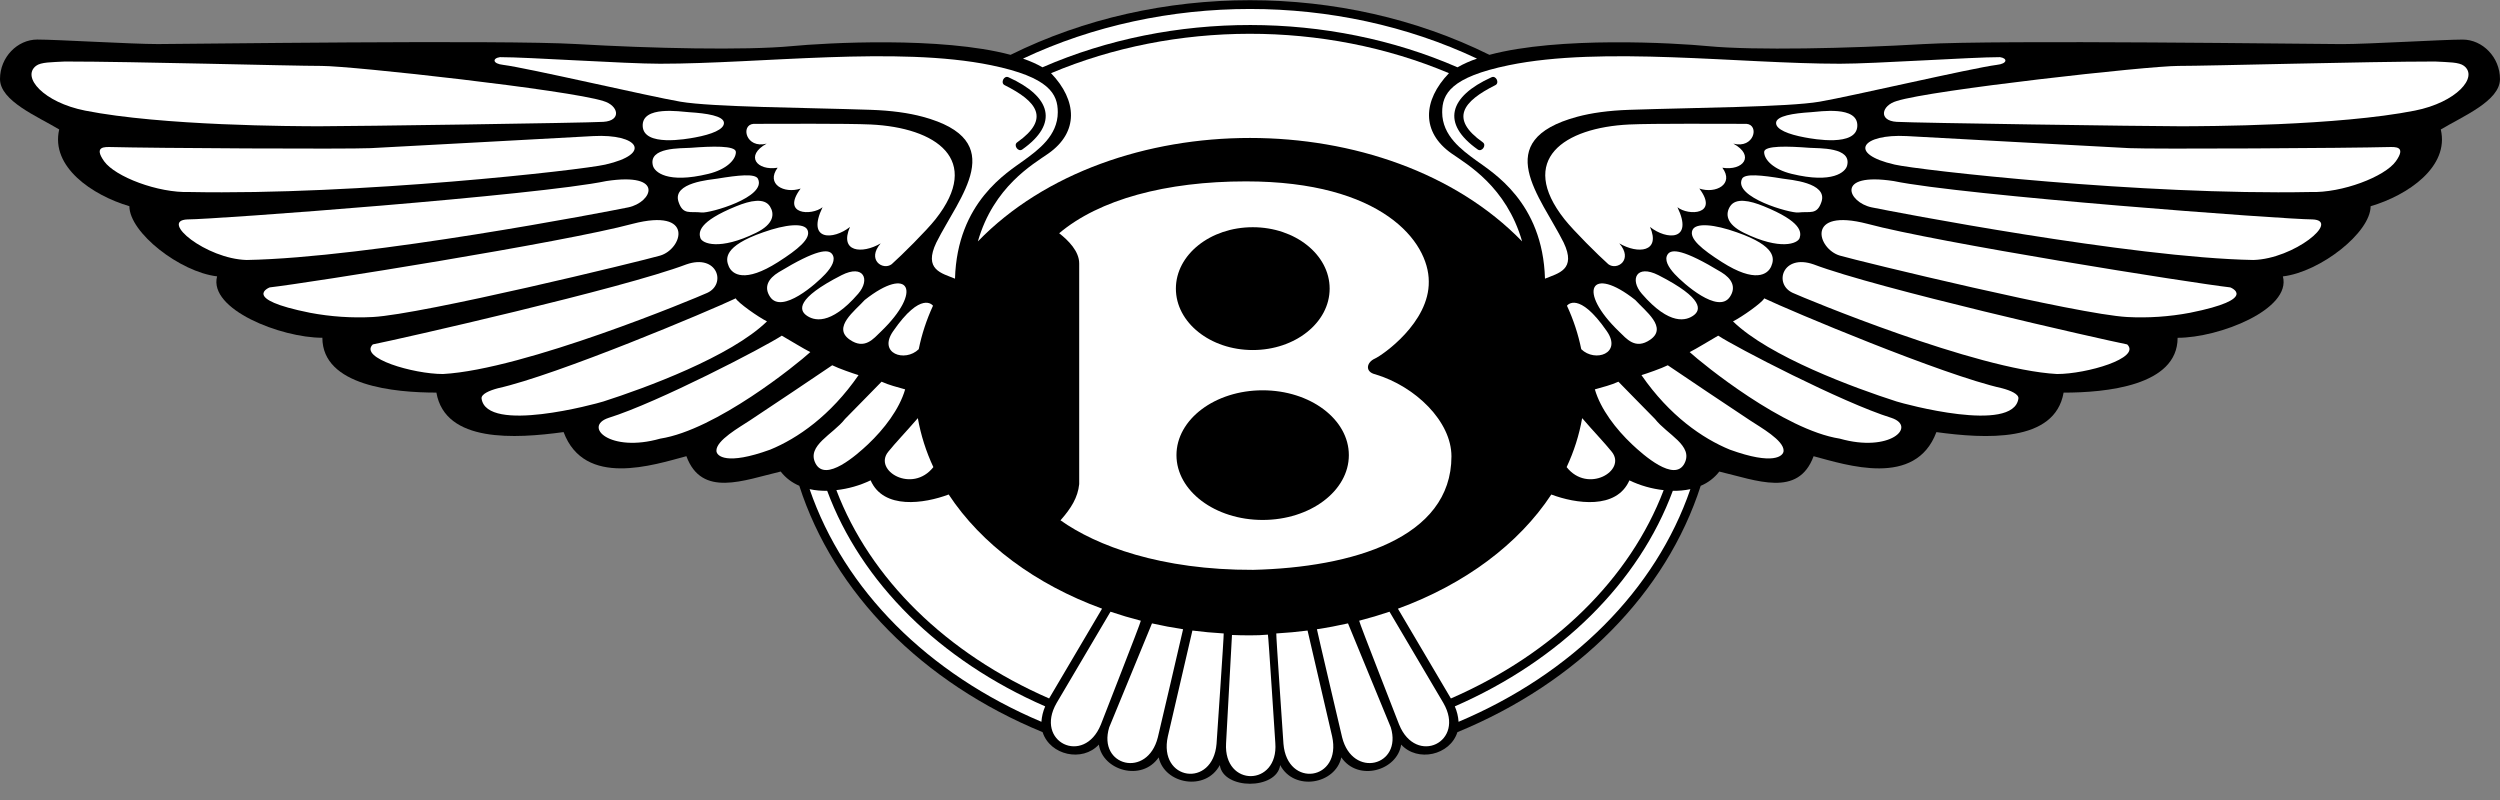 <svg width="150" height="48" viewBox="0 0 150 48" fill="none" xmlns="http://www.w3.org/2000/svg">
<rect x="0" y="0" width="150" height="48" fill="#808080" stroke="none"/>
<g clip-path="url(#clip0)">
<path d="M76.81 45.905C77.659 47.504 80.127 47.05 80.479 45.443C81.494 46.922 83.844 46.232 84.069 44.675C85.052 45.747 87.002 45.318 87.444 43.93C87.45 43.91 87.437 43.951 87.444 43.93C94.677 40.956 99.972 35.574 102.042 29.149C102.482 28.965 102.866 28.671 103.158 28.294C105.395 28.82 107.895 29.873 108.816 27.373C110.791 27.899 114.931 29.277 116.184 25.927C119.079 26.322 123.289 26.584 123.816 23.558C126.316 23.558 130.657 23.163 130.657 20.268C133.158 20.268 137.499 18.557 136.973 16.584C139.21 16.321 142.237 13.953 142.237 12.374C144.473 11.717 146.974 10.005 146.447 7.769C147.762 6.979 149.999 6.058 149.999 4.743C149.999 3.428 148.946 2.375 147.762 2.375C146.577 2.375 142.103 2.646 140.525 2.646C138.947 2.646 119.868 2.382 115.394 2.646C110.921 2.908 105.263 3.032 102.499 2.77C100.464 2.573 93.529 2.176 89.365 3.29C80.546 -1.08 69.455 -1.081 60.634 3.29C56.471 2.177 49.535 2.574 47.499 2.768C44.735 3.031 39.078 2.906 34.604 2.644C30.13 2.38 11.051 2.644 9.472 2.644C7.893 2.644 3.42 2.373 2.235 2.373C1.05 2.373 0 3.426 0 4.741C0 6.057 2.237 6.978 3.553 7.767C3.026 10.005 5.527 11.714 7.763 12.372C7.763 13.951 10.789 16.319 13.026 16.582C12.5 18.556 16.842 20.266 19.342 20.266C19.342 23.16 23.684 23.556 26.184 23.556C26.71 26.582 30.921 26.32 33.816 25.925C35.069 29.276 39.211 27.898 41.184 27.371C42.105 29.872 44.605 28.818 46.842 28.292C47.148 28.689 47.532 28.965 47.958 29.147C50.029 35.573 55.324 40.954 62.556 43.929C62.562 43.95 62.55 43.909 62.556 43.929C62.998 45.317 64.948 45.746 65.931 44.674C66.156 46.23 68.506 46.92 69.521 45.442C69.872 47.049 72.341 47.503 73.189 45.904C73.39 47.399 76.609 47.399 76.81 45.905V45.905Z" fill="black"/>
<path d="M52.237 28.82C53.011 30.589 55.457 30.221 56.921 29.669C58.874 32.641 62.124 35.059 66.124 36.52L62.947 41.907C56.77 39.216 52.197 34.711 50.182 29.407C50.895 29.328 51.59 29.13 52.237 28.82V28.82Z" fill="white"/>
<path d="M62.485 43.307C55.666 40.428 50.653 35.39 48.577 29.35C48.92 29.425 49.275 29.454 49.631 29.448C51.664 34.941 56.36 39.61 62.711 42.382C62.583 42.675 62.507 42.988 62.485 43.307V43.307ZM66.054 43.469C66.053 43.472 66.052 43.475 66.05 43.478C65.04 45.965 62.041 44.526 63.398 42.178L66.629 36.703C67.221 36.903 67.829 37.083 68.45 37.243C68.463 37.327 66.089 43.355 66.054 43.469V43.469ZM69.47 44.242C68.845 46.731 65.845 45.972 66.551 43.643L69.119 37.403C69.73 37.541 70.352 37.659 70.985 37.754C70.991 37.777 69.47 44.242 69.47 44.242V44.242ZM72.992 44.635C72.769 47.312 69.482 46.848 70.071 44.182C70.071 44.184 71.539 37.847 71.544 37.833C72.161 37.911 72.787 37.971 73.422 38.007C73.444 38.065 72.994 44.582 72.992 44.635V44.635ZM73.564 44.595C73.564 44.596 73.914 38.115 73.919 38.099C74.534 38.124 75.442 38.142 76.075 38.078C76.105 38.134 76.513 44.528 76.519 44.58C76.718 47.2 73.407 47.254 73.564 44.595V44.595ZM2.164 3.95C2.459 3.724 3.093 3.736 3.894 3.691C7.973 3.691 17.447 3.955 19.289 3.955C21.132 3.955 34.158 5.402 36.197 6.061C37.118 6.325 37.315 7.245 36.197 7.311C35.078 7.377 21.172 7.576 19.198 7.576C17.668 7.576 9.706 7.549 5.105 6.636C2.616 6.142 1.279 4.624 2.164 3.95V3.95ZM6.644 8.822C9.012 8.889 20.854 8.955 22.236 8.889C23.617 8.822 34.342 8.231 35.591 8.165C38.295 8.023 39.17 9.227 36.315 9.876C34.868 10.206 21.513 11.718 11.381 11.521C9.473 11.587 6.908 10.6 6.249 9.678C5.591 8.757 6.315 8.822 6.644 8.822V8.822ZM11.25 13.165C12.895 13.165 32.302 11.718 36.381 10.863C39.929 10.323 39.129 12.146 37.696 12.442C36.492 12.691 22.104 15.468 14.802 15.599C12.367 15.534 9.539 13.231 11.25 13.165V13.165ZM16.183 17.244C18.487 16.98 33.815 14.547 37.96 13.428C41.709 12.457 40.952 14.948 39.605 15.337C38.405 15.682 25.341 18.862 22.368 19.021C21.107 19.087 19.842 19.002 18.602 18.767C14.401 17.927 16.183 17.244 16.183 17.244V17.244ZM22.368 20.665C24.012 20.336 37.368 17.309 41.184 15.863C43.043 15.215 43.602 17.041 42.433 17.573C41.71 17.901 31.447 22.177 26.578 22.441C24.802 22.441 21.517 21.485 22.368 20.665V20.665ZM44.143 17.901C42.631 18.625 33.42 22.507 29.867 23.297C29.374 23.428 28.853 23.646 28.895 23.921C29.211 26.021 35.749 24.234 36.203 24.089C38.718 23.283 43.844 21.401 46.019 19.283C45.492 19.02 44.276 18.165 44.143 17.901ZM46.907 20.139C45.92 20.796 39.472 24.153 36.513 25.073C34.966 25.589 36.594 27.179 39.614 26.318C42.953 25.8 47.828 21.85 48.618 21.126C48.223 20.929 47.368 20.402 46.907 20.139ZM49.934 21.916C48.742 22.732 46.447 24.256 44.99 25.228C44.389 25.629 42.954 26.422 42.985 27.056C43 27.36 43.577 27.935 46.21 26.979C47.847 26.308 49.829 24.945 51.513 22.508C51.184 22.408 50.328 22.112 49.934 21.916V21.916ZM52.894 22.902C52.277 23.519 51.48 24.362 50.699 25.14C49.981 26.066 48.38 26.733 48.931 27.804C49.527 28.963 51.406 27.294 52.083 26.656C53.039 25.752 53.962 24.558 54.309 23.362C53.848 23.231 53.322 23.1 52.894 22.902Z" fill="white"/>
<path d="M29.998 3.429C31.709 3.429 37.498 3.824 39.604 3.824C45.654 3.824 53.84 2.757 59.468 3.913C62.966 4.631 63.467 5.644 63.467 6.733C63.467 8.149 62.283 9 61.445 9.615C60.458 10.338 57.431 12.115 57.3 16.72C56.511 16.392 55.392 16.194 56.182 14.549C57.56 11.792 60.659 8.434 55.359 7.004C54.524 6.779 53.494 6.631 52.235 6.589C48.354 6.457 42.726 6.429 40.817 6.1C38.91 5.771 31.708 4.089 30.196 3.893C29.537 3.823 29.537 3.494 29.998 3.429V3.429Z" fill="white"/>
<path d="M45.209 7.431C46.59 7.431 50.821 7.402 52.239 7.469C56.163 7.656 58.965 9.568 56.131 13.155C55.576 13.857 54.092 15.326 53.5 15.853C52.973 16.247 51.986 15.589 52.841 14.603C51.722 15.26 50.341 15.129 50.999 13.616C50.011 14.406 48.368 14.471 49.354 12.433C48.696 12.959 46.854 12.894 48.038 11.314C47.051 11.643 45.933 11.05 46.657 10.064C45.407 10.263 44.683 9.34 45.999 8.618C44.749 8.943 44.42 7.496 45.209 7.431V7.431ZM41.349 6.732C40.817 6.698 38.506 6.322 38.562 7.567C38.617 8.814 41.184 8.343 41.711 8.245C42.683 8.065 43.459 7.768 43.436 7.366C43.414 6.953 42.402 6.798 41.349 6.732ZM41.444 8.868C40.882 8.91 38.864 8.811 39.178 9.951C39.278 10.31 40.02 11.035 42.501 10.432C43.589 10.168 44.153 9.585 44.153 9.122C44.153 8.717 42.69 8.773 41.444 8.868V8.868ZM43.037 10.718C42.638 10.785 40.324 10.943 40.711 12.109C40.982 12.923 41.399 12.665 42.104 12.75C42.57 12.805 46.017 11.834 45.478 10.728C45.318 10.399 44.304 10.51 43.037 10.718V10.718ZM44.181 12.372C41.886 13.304 41.916 13.934 42.021 14.275C42.124 14.617 43.177 15.038 45.354 13.974C46.457 13.435 46.471 12.822 46.2 12.389C45.861 11.846 45.005 12.037 44.181 12.372ZM45.788 13.939C43.399 14.771 43.536 15.531 43.724 15.977C43.933 16.471 44.687 16.996 46.681 15.726C47.885 14.959 48.669 14.317 48.454 13.806C48.26 13.343 47.121 13.464 45.788 13.939V13.939ZM46.723 16.332C46.096 16.712 45.811 17.226 46.206 17.812C46.913 18.863 48.996 17.01 49.519 16.443C49.908 16.022 50.157 15.58 49.937 15.257C49.709 14.924 49.003 14.95 46.723 16.332V16.332ZM50.495 16.51C47.713 17.929 47.98 18.616 48.368 18.91C48.796 19.234 49.804 19.575 51.491 17.625C52.23 16.772 51.824 15.837 50.495 16.51V16.51ZM51.884 17.998C51.297 18.654 49.921 19.644 50.986 20.381C51.884 21.003 52.41 20.321 52.852 19.898C55.407 17.44 54.562 15.883 51.884 17.998V17.998Z" fill="white"/>
<path d="M60.276 5.108C62.23 6.085 63.038 7.122 61.032 8.54C60.787 8.712 61.09 9.143 61.335 8.97C63.543 7.411 63.068 5.794 60.512 4.637C60.243 4.503 60.008 4.973 60.276 5.108Z" fill="black"/>
<path d="M87.087 27.381C87.087 25.283 84.925 23.184 82.525 22.461C81.883 22.316 81.985 21.746 82.484 21.52C82.964 21.303 85.766 19.349 85.727 16.889C85.727 14.501 82.924 10.883 74.758 10.883C69.955 10.883 65.952 11.968 63.551 13.995C64.11 14.43 64.752 15.081 64.752 15.805V29.048C64.671 29.844 64.271 30.495 63.63 31.219C65.786 32.749 69.647 34.209 75.19 34.191C81.114 34.046 87.087 32.302 87.087 27.381Z" fill="white"/>
<path d="M75.166 21.002C77.714 21.002 79.779 19.352 79.779 17.317C79.779 15.283 77.714 13.633 75.166 13.633C72.618 13.633 70.553 15.283 70.553 17.317C70.553 19.352 72.618 21.002 75.166 21.002Z" fill="black"/>
<path d="M75.759 31.197C78.616 31.197 80.931 29.456 80.931 27.308C80.931 25.159 78.616 23.418 75.759 23.418C72.903 23.418 70.588 25.159 70.588 27.308C70.588 29.456 72.903 31.197 75.759 31.197Z" fill="black"/>
<path d="M55.124 20.952C55.305 20.054 55.594 19.182 55.98 18.344C55.958 18.311 55.274 17.436 53.588 19.872C52.658 21.215 54.301 21.757 55.124 20.952ZM55.07 25.089C54.376 25.895 53.722 26.572 53.289 27.112C52.386 28.241 54.736 29.633 56.002 28.027C55.563 27.093 55.25 26.105 55.07 25.089V25.089ZM87.45 4.038C87.823 3.827 88.214 3.653 88.62 3.517C80.196 -0.454 69.803 -0.454 61.38 3.517C61.818 3.669 62.211 3.842 62.549 4.038C70.35 0.64 79.718 0.67 87.45 4.038Z" fill="white"/>
<path d="M91.327 14.485C90.382 11.195 88.021 9.857 87.105 9.216C85.264 7.93 85.364 6.029 86.937 4.391C79.42 1.221 70.491 1.258 63.062 4.391C64.635 6.029 64.735 7.93 62.895 9.216C61.979 9.857 59.617 11.195 58.672 14.485C66.702 6.209 83.297 6.208 91.327 14.485V14.485ZM97.763 28.822C96.988 30.591 94.542 30.222 93.079 29.671C91.126 32.642 87.877 35.061 83.875 36.522L87.054 41.908C93.231 39.217 97.802 34.713 99.82 29.409C99.106 29.33 98.41 29.132 97.763 28.822V28.822Z" fill="white"/>
<path d="M87.514 43.307C94.334 40.428 99.347 35.39 101.423 29.35C101.076 29.423 100.723 29.456 100.369 29.448C98.336 34.941 93.64 39.61 87.289 42.382C87.417 42.675 87.493 42.988 87.514 43.307V43.307ZM83.945 43.469L83.949 43.478C84.96 45.965 87.959 44.526 86.602 42.178L83.371 36.703C82.778 36.903 82.172 37.083 81.55 37.243C81.537 37.327 83.911 43.355 83.945 43.469V43.469ZM80.528 44.242C81.155 46.731 84.153 45.972 83.448 43.643C83.448 43.643 81.014 37.726 80.88 37.403C80.27 37.541 79.648 37.659 79.015 37.754C79.008 37.777 80.528 44.242 80.528 44.242V44.242ZM77.008 44.635C77.231 47.312 80.517 46.848 79.927 44.182C79.928 44.184 78.461 37.847 78.454 37.833C77.838 37.911 77.211 37.971 76.577 38.007C76.556 38.065 77.006 44.582 77.008 44.635ZM147.836 3.95C147.541 3.724 146.907 3.736 146.106 3.691C142.027 3.691 132.553 3.955 130.711 3.955C128.868 3.955 115.842 5.402 113.803 6.061C112.882 6.325 112.685 7.245 113.803 7.311C114.922 7.377 128.827 7.576 130.8 7.576C132.332 7.576 140.294 7.549 144.894 6.636C147.385 6.142 148.722 4.624 147.836 3.95V3.95ZM143.355 8.822C140.986 8.889 129.146 8.955 127.764 8.889C126.382 8.822 115.658 8.231 114.408 8.165C111.705 8.023 110.828 9.227 113.685 9.876C115.131 10.206 128.487 11.718 138.618 11.521C140.525 11.587 143.091 10.6 143.75 9.678C144.408 8.757 143.685 8.822 143.355 8.822V8.822ZM138.75 13.165C137.105 13.165 117.698 11.718 113.619 10.863C110.071 10.323 110.871 12.146 112.304 12.442C113.508 12.691 127.895 15.468 135.198 15.599C137.632 15.534 140.46 13.231 138.75 13.165V13.165ZM133.817 17.244C131.514 16.98 116.185 14.547 112.041 13.428C108.292 12.457 109.048 14.948 110.396 15.337C111.595 15.682 124.659 18.862 127.632 19.021C128.893 19.087 130.157 19.002 131.398 18.767C135.599 17.927 133.817 17.244 133.817 17.244V17.244ZM127.632 20.665C125.987 20.336 112.632 17.309 108.816 15.863C106.958 15.215 106.398 17.041 107.566 17.573C108.29 17.901 118.553 22.177 123.421 22.441C125.198 22.441 128.483 21.485 127.632 20.665V20.665ZM105.855 17.901C107.368 18.625 116.579 22.507 120.132 23.297C120.625 23.428 121.146 23.646 121.104 23.921C120.788 26.021 114.249 24.234 113.796 24.089C111.282 23.283 106.154 21.401 103.98 19.283C104.507 19.02 105.724 18.165 105.855 17.901V17.901ZM103.092 20.139C104.078 20.796 110.526 24.153 113.486 25.073C115.033 25.589 113.405 27.179 110.384 26.318C107.046 25.8 102.171 21.85 101.381 21.126C101.777 20.929 102.632 20.402 103.092 20.139V20.139ZM100.067 21.916C101.258 22.732 103.554 24.256 105.011 25.228C105.612 25.629 107.047 26.422 107.016 27.056C107.001 27.36 106.424 27.935 103.791 26.979C102.154 26.308 100.172 24.945 98.488 22.508C98.816 22.408 99.671 22.112 100.067 21.916V21.916ZM97.105 22.902C97.722 23.519 98.52 24.362 99.301 25.14C100.02 26.066 101.621 26.733 101.069 27.804C100.473 28.963 98.594 27.295 97.918 26.656C96.962 25.752 96.038 24.558 95.691 23.362C96.152 23.231 96.678 23.1 97.105 22.902Z" fill="white"/>
<path d="M120 3.429C118.289 3.429 112.501 3.824 110.395 3.824C104.344 3.824 96.157 2.757 90.531 3.913C87.033 4.631 86.531 5.644 86.531 6.733C86.531 8.149 87.714 9 88.553 9.615C89.54 10.338 92.567 12.115 92.699 16.72C93.487 16.392 94.606 16.194 93.817 14.549C92.438 11.792 89.341 8.434 94.64 7.004C95.476 6.779 96.506 6.631 97.766 6.589C101.647 6.457 107.275 6.429 109.182 6.1C111.09 5.771 118.291 4.089 119.804 3.893C120.461 3.823 120.461 3.494 120 3.429V3.429Z" fill="white"/>
<path d="M104.791 7.431C103.409 7.431 99.179 7.402 97.761 7.469C93.837 7.656 91.035 9.568 93.869 13.155C94.424 13.857 95.908 15.326 96.5 15.853C97.026 16.247 98.014 15.589 97.158 14.603C98.277 15.26 99.659 15.129 99.001 13.616C99.987 14.406 101.632 14.471 100.646 12.433C101.303 12.959 103.146 12.894 101.961 11.314C102.948 11.643 104.067 11.05 103.342 10.064C104.593 10.263 105.317 9.34 104 8.618C105.252 8.943 105.58 7.496 104.791 7.431V7.431ZM108.651 6.732C109.184 6.698 111.495 6.322 111.439 7.567C111.384 8.814 108.817 8.343 108.289 8.245C107.318 8.065 106.542 7.768 106.565 7.366C106.587 6.953 107.599 6.798 108.651 6.732ZM108.558 8.868C109.119 8.91 111.138 8.811 110.822 9.951C110.723 10.31 109.982 11.035 107.501 10.432C106.412 10.168 105.849 9.585 105.849 9.122C105.849 8.717 107.311 8.773 108.558 8.868V8.868ZM106.963 10.718C107.362 10.785 109.676 10.943 109.289 12.109C109.017 12.923 108.601 12.665 107.896 12.75C107.43 12.805 103.983 11.834 104.522 10.728C104.683 10.399 105.697 10.51 106.963 10.718V10.718ZM105.82 12.372C108.113 13.304 108.083 13.934 107.98 14.275C107.875 14.617 106.824 15.038 104.646 13.974C103.544 13.435 103.529 12.822 103.8 12.389C104.139 11.846 104.995 12.037 105.82 12.372V12.372ZM104.212 13.939C106.601 14.771 106.464 15.531 106.275 15.977C106.067 16.471 105.312 16.996 103.318 15.726C102.114 14.959 101.33 14.317 101.546 13.806C101.741 13.343 102.879 13.464 104.212 13.939V13.939ZM103.277 16.332C103.904 16.712 104.189 17.226 103.794 17.812C103.088 18.863 101.003 17.01 100.48 16.443C100.093 16.022 99.843 15.58 100.063 15.257C100.29 14.924 100.998 14.95 103.277 16.332V16.332ZM99.506 16.51C102.288 17.929 102.021 18.616 101.633 18.91C101.205 19.234 100.197 19.575 98.51 17.625C97.77 16.772 98.177 15.837 99.506 16.51V16.51ZM98.116 17.998C98.703 18.654 100.079 19.644 99.015 20.381C98.116 21.003 97.59 20.321 97.149 19.898C94.594 17.44 95.439 15.883 98.116 17.998Z" fill="white"/>
<path d="M89.723 5.108C87.77 6.085 86.962 7.122 88.969 8.54C89.213 8.712 88.91 9.143 88.664 8.97C86.458 7.411 86.933 5.794 89.489 4.637C89.756 4.503 89.991 4.973 89.723 5.108V5.108Z" fill="black"/>
<path d="M94.875 20.951C94.694 20.054 94.406 19.182 94.018 18.344C94.041 18.311 94.725 17.435 96.41 19.871C97.342 21.215 95.698 21.756 94.875 20.951ZM94.929 25.089C95.623 25.895 96.278 26.571 96.71 27.111C97.613 28.241 95.264 29.633 93.998 28.027C94.437 27.087 94.753 26.103 94.929 25.089Z" fill="white"/>
</g>
<defs>
<clipPath id="clip0">
<rect width="150" height="47.04" fill="white"/>
</clipPath>
</defs>
</svg>
